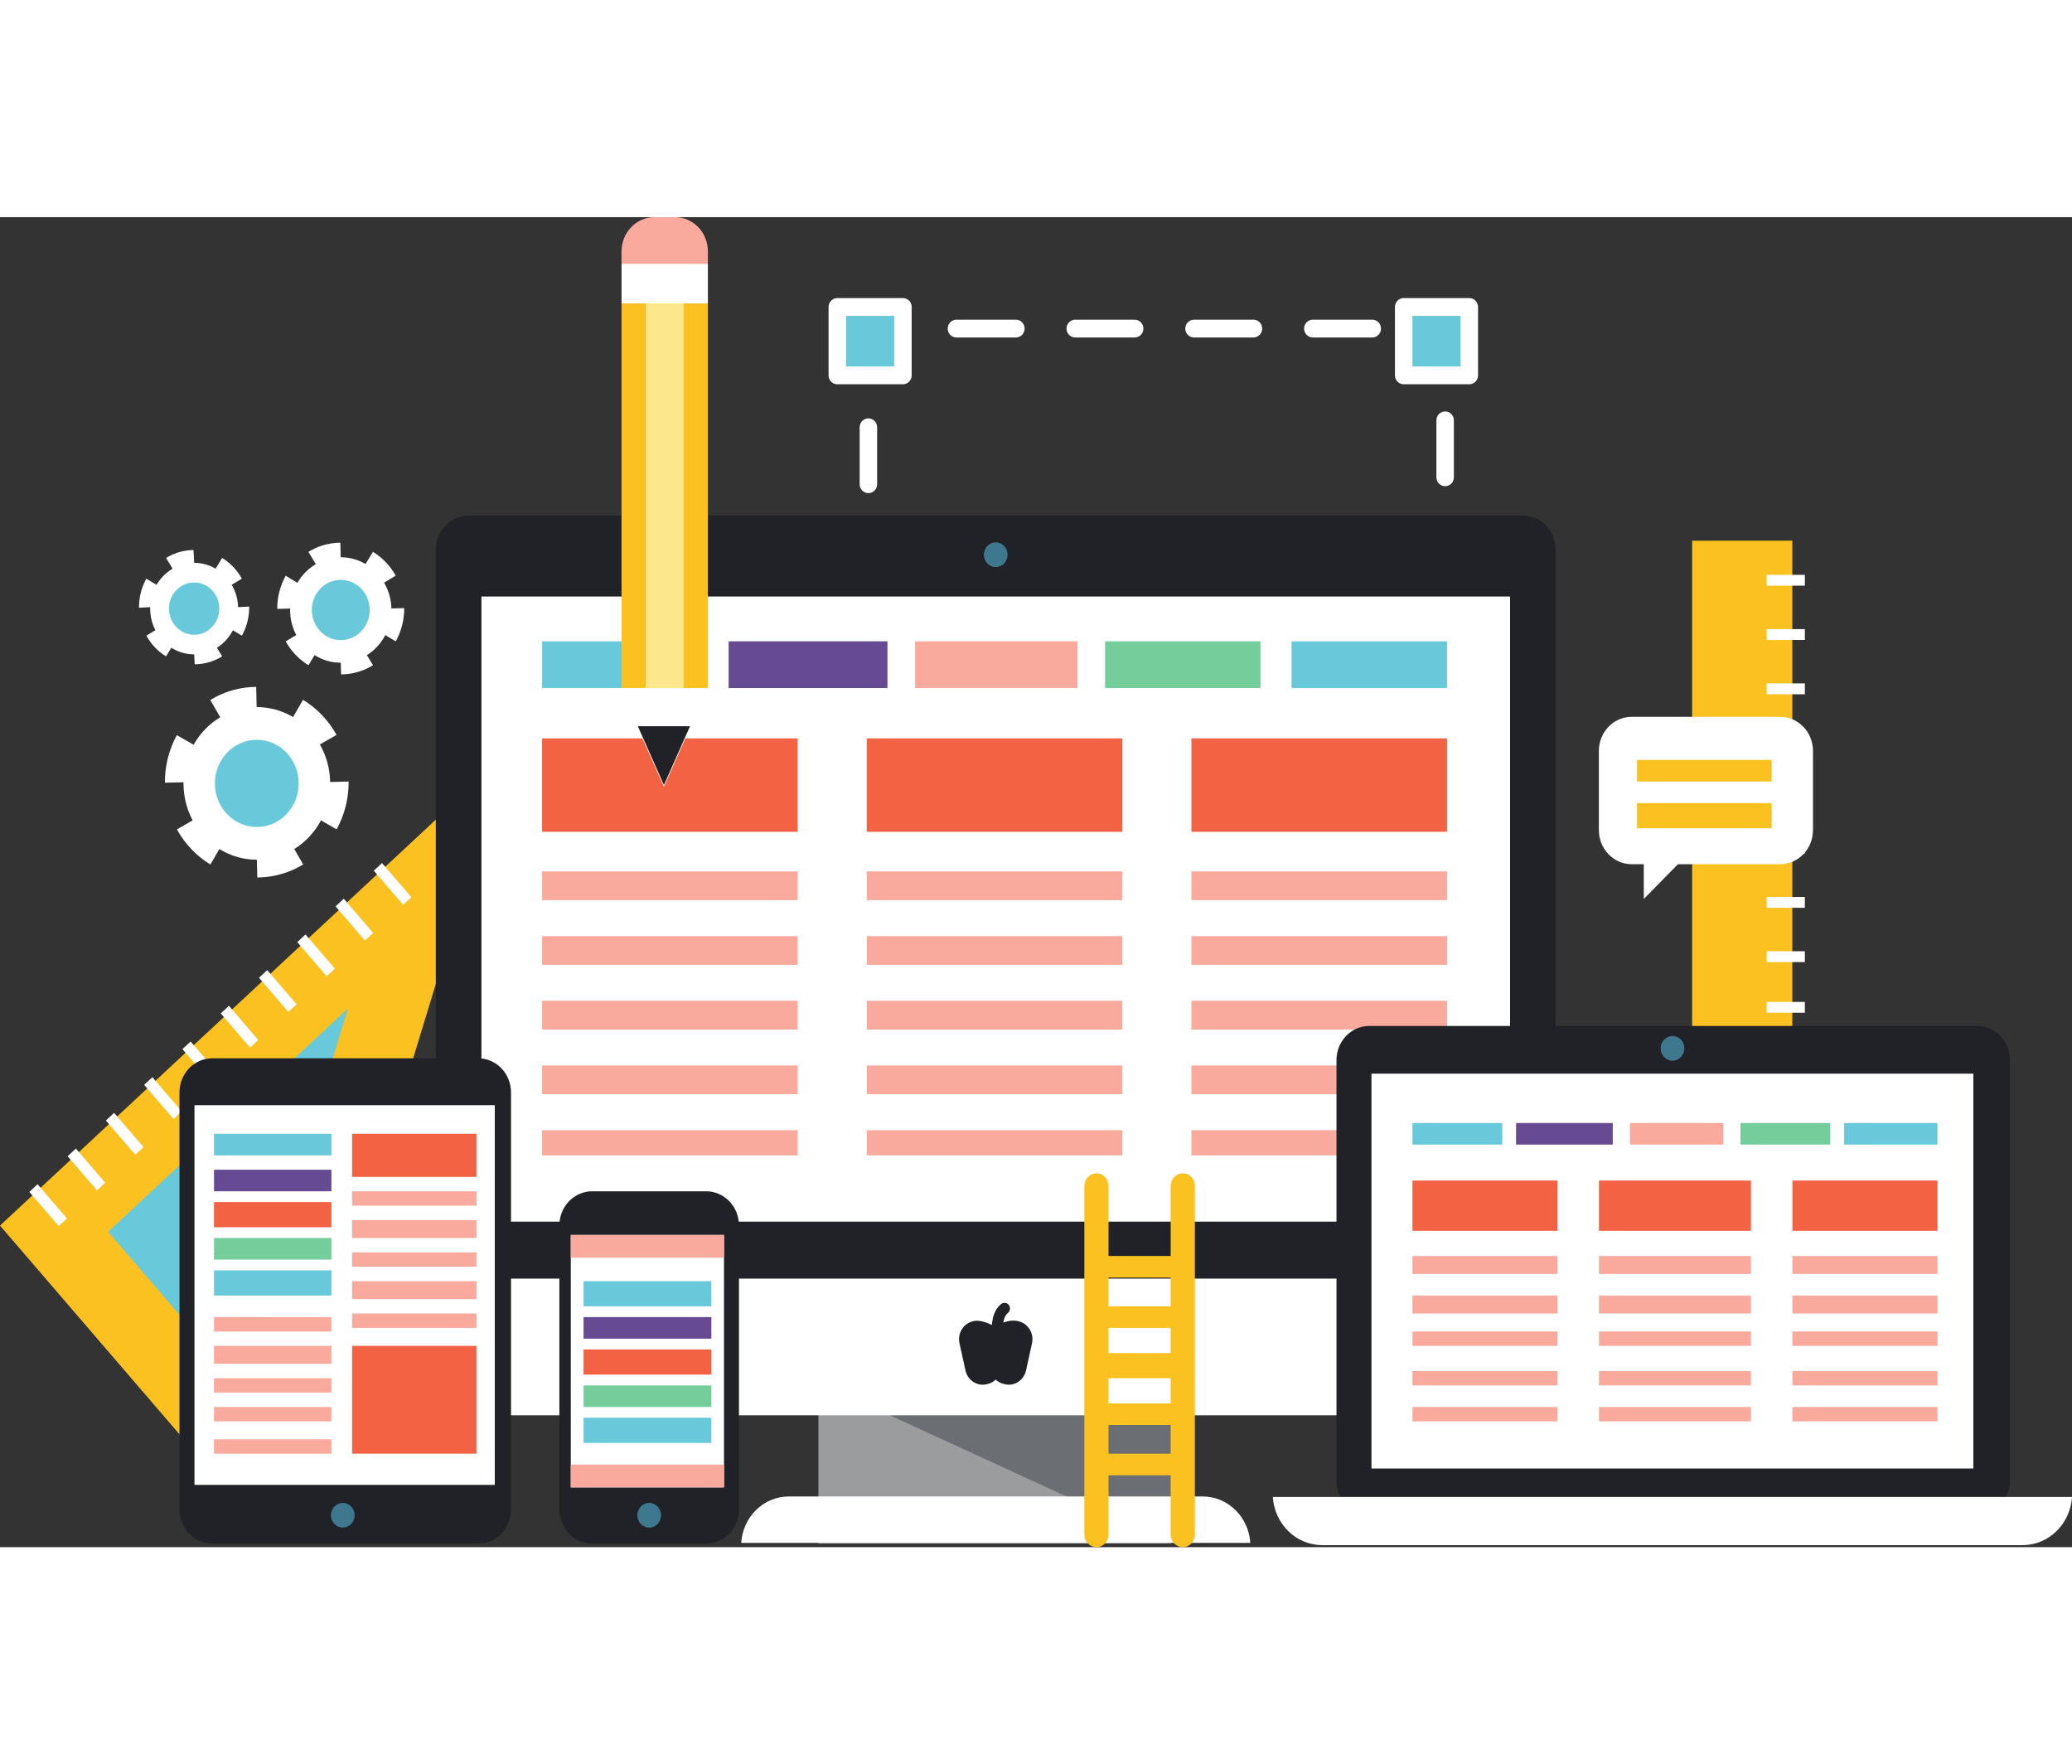<svg xmlns="http://www.w3.org/2000/svg" height="243.735" viewBox="0 0 286.291 183.735" width="286.291"><rect x="0" y="0" width="286.291" height="183.735" fill="#333333" stroke="none"/><defs><clipPath id="a"><path d="M5900 2420h290v2790h-290V2420z"/></clipPath><clipPath id="b"><path d="M1775.1 2438.9l-774.7 865.7 1463.8 1310.1-689.1-2175.8z"/></clipPath></defs><g fill="none" stroke="#fff" stroke-width="8.746" stroke-linecap="round" stroke-linejoin="round"><path d="M922.32 445.06v-15.04h-14.696" transform="matrix(.276 0 0 -.281 -54.884 201.366)"/><path d="M879.96 430.02H663.85" stroke-dasharray="29.735, 29.735" transform="matrix(.276 0 0 -.281 -54.884 201.366)"/><path d="M648.29 430.02h-14.696v15.04" transform="matrix(.276 0 0 -.281 -54.884 201.366)"/><path d="M633.59 473.37v159.26" stroke-dasharray="27.986, 27.986" transform="matrix(.276 0 0 -.281 -54.884 201.366)"/><path d="M633.59 646.79v15.04h14.696" transform="matrix(.276 0 0 -.281 -54.884 201.366)"/><path d="M677.68 661.83h216.11" stroke-dasharray="29.735, 29.735" transform="matrix(.276 0 0 -.281 -54.884 201.366)"/><path d="M907.62 661.83h14.696v-15.04" transform="matrix(.276 0 0 -.281 -54.884 201.366)"/><path d="M922.32 616.71V459.22" stroke-dasharray="27.986, 27.986" transform="matrix(.276 0 0 -.281 -54.884 201.366)"/></g><path d="M115.705 22.098h9.067v-9.435h-9.067v9.435z" fill="#67c9d9"/><path d="M618.03 638.83h32.85v33.622h-32.85V638.83z" stroke-miterlimit="10" fill="none" stroke="#fff" stroke-width="8.746" stroke-linecap="round" stroke-linejoin="round" transform="matrix(.276 0 0 -.281 -54.884 201.366)"/><path d="M193.967 22.098h9.067v-9.435h-9.067v9.435z" fill="#67c9d9"/><path d="M901.57 638.83h32.85v33.622h-32.85V638.83z" stroke-miterlimit="10" fill="none" stroke="#fff" stroke-width="8.746" stroke-linecap="round" stroke-linejoin="round" transform="matrix(.276 0 0 -.281 -54.884 201.366)"/><path d="M233.805 183.24h13.84V44.693h-13.84V183.24z" fill="#fbc121"/><g clip-path="url(#a)" stroke-miterlimit="10" fill="none" stroke="#fff" stroke-width="30" transform="matrix(.048 0 0 -.05 -47.74 303.41)"><path d="M6080 3885h240M6080 3735h240M6080 3885h240M6080 4025h240M6080 4175h240M6080 4325h240M6080 4475h240M6080 4615h240M6080 4765h240M6080 4915h240M6080 5065h240M6080 3585h240M6080 3435h240M6080 3285h240M6080 3145h240M6080 2995h240M6080 2845h240M6080 2695h240M6080 2545h240"/></g><path d="M36.973 182.3L0 139.31l69.858-65.054L36.973 182.3" fill="#fbc121"/><g clip-path="url(#b)" stroke-miterlimit="10" fill="none" stroke="#fff" stroke-width="31.685" transform="matrix(.048 0 0 -.05 -47.74 303.41)"><path d="M2167 4178.6l-162.01 181.02M2056.9 4080l-161.99 181.03M1946.7 3981.4l-161.99 181.01M1836.5 3882.8l-162 181M1726.3 3784.2l-161.99 181.01M1616.1 3685.6l-162 181M1505.9 3587l-161.99 181.02M1395.8 3488.4l-162 181.01M1285.6 3389.8l-162 181M1175.4 3291.2l-162 181.02"/></g><path d="M14.944 140.17l33.14-30.86-15.6 51.257-17.54-20.396" fill="#67c9d9"/><path d="M113.08 183.24h48.676V160.89H113.08v22.347z" fill="#9a9c9e"/><path d="M161.756 183.348l-48.87-22.456h48.87v22.456" fill="#6b6f74"/><path d="M214.95 146.81V45.937c0-2.607-2.03-4.72-4.536-4.72H64.754c-2.507 0-4.537 2.113-4.537 4.72V146.81h154.73" fill="#212227"/><path d="M66.518 138.768h142.13V52.404H66.52v86.364zM60.22 146.634v14.16c0 2.608 2.03 4.72 4.535 4.72h145.66c2.507 0 4.538-2.112 4.538-4.72v-14.16H60.22" fill="#fff"/><path d="M139.222 46.635c0 .94-.734 1.705-1.638 1.705-.905 0-1.64-.764-1.64-1.705 0-.942.735-1.705 1.64-1.705.904 0 1.638.763 1.638 1.705" fill="#3d788f"/><path d="M138.313 158.15c.302 1.365-.517 2.725-1.83 3.038l-.163.04c-1.31.313-2.618-.54-2.92-1.904l-.826-3.75c-.3-1.363.52-2.723 1.83-3.037l.163-.04c1.31-.312 4.272 1.165 4.573 2.53l-.827 3.124" fill="#212227"/><path d="M136.856 158.15c-.3 1.365.518 2.725 1.83 3.038l.163.04c1.31.313 2.617-.54 2.918-1.904l.827-3.75c.3-1.363-.518-2.723-1.83-3.037l-.163-.04c-1.31-.312-3.682.64-3.983 2.006l.236 3.647" fill="#212227"/><path d="M698.67 164.51s-2.434 11.214 3.045 15.574" stroke-miterlimit="10" fill="none" stroke="#212227" stroke-width="5.542" stroke-linecap="round" transform="matrix(.276 0 0 -.281 -54.884 201.366)"/><path d="M172.755 183.143c-.227-3.578-3.08-6.41-6.576-6.41h-57.19c-3.495 0-6.348 2.832-6.575 6.41h70.34" fill="#fff"/><path d="M74.903 84.914h35.314v-12.91H74.903v12.91z" fill="#f36343"/><g fill="#f9aa9d"><path d="M74.903 94.352h35.314V90.38H74.903v3.972zM74.903 103.29h35.314v-3.973H74.903v3.972zM74.903 112.227h35.314v-3.973H74.903v3.973zM74.903 121.165h35.314v-3.973H74.903v3.973zM74.903 129.61h35.314v-3.477H74.903v3.476z"/></g><path d="M119.762 84.914h35.314v-12.91h-35.314v12.91z" fill="#f36343"/><g fill="#f9aa9d"><path d="M119.762 94.352h35.314V90.38h-35.314v3.972zM119.762 103.29h35.314v-3.973h-35.314v3.972zM119.762 112.227h35.314v-3.973h-35.314v3.973zM119.762 121.165h35.314v-3.973h-35.314v3.973zM119.762 129.61h35.314v-3.477h-35.314v3.476z"/></g><path d="M164.62 84.914h35.315v-12.91H164.62v12.91z" fill="#f36343"/><g fill="#f9aa9d"><path d="M164.62 94.352h35.315V90.38H164.62v3.972zM164.62 103.29h35.315v-3.973H164.62v3.972zM164.62 112.227h35.315v-3.973H164.62v3.973zM164.62 121.165h35.315v-3.973H164.62v3.973zM164.62 129.61h35.315v-3.477H164.62v3.476z"/></g><path d="M74.903 65.052h21.952v-6.456H74.903v6.456z" fill="#67c9d9"/><path d="M100.673 65.052h21.95v-6.456h-21.95v6.456z" fill="#664b92"/><path d="M126.442 65.052h22.43v-6.456h-22.43v6.456z" fill="#f9aa9d"/><path d="M152.69 65.052h21.473v-6.456H152.69v6.456z" fill="#74ce9c"/><path d="M178.458 65.052h21.474v-6.456h-21.474v6.456z" fill="#67c9d9"/><path d="M277.72 174.545c0 2.608-2.03 4.72-4.536 4.72H189.2c-2.506 0-4.537-2.112-4.537-4.72v-58.093c0-2.608 2.03-4.72 4.536-4.72h83.984c2.505 0 4.536 2.112 4.536 4.72v58.093" fill="#212227"/><path d="M189.5 172.87h83.16v-54.545H189.5v54.544zM175.866 176.805c.236 3.714 3.197 6.65 6.825 6.65h96.776c3.628 0 6.59-2.936 6.825-6.65H175.867" fill="#fff"/><path d="M232.73 114.826c0 .94-.735 1.704-1.638 1.704-.906 0-1.64-.763-1.64-1.704 0-.94.734-1.705 1.64-1.705.903 0 1.637.765 1.637 1.706" fill="#3d788f"/><path d="M195.163 140.036h20.042v-6.952h-20.042v6.952z" fill="#f36343"/><g fill="#f9aa9d"><path d="M195.163 145.994h20.042v-2.483h-20.042v2.484zM195.163 151.458h20.042v-2.483h-20.042v2.483zM195.163 155.928h20.042v-1.986h-20.042v1.986zM195.163 161.39h20.042v-1.987h-20.042v1.986zM195.163 166.356h20.042v-1.986h-20.042v1.986z"/></g><path d="M220.932 140.036h20.997v-6.952H220.93v6.952z" fill="#f36343"/><g fill="#f9aa9d"><path d="M220.932 145.994h20.997v-2.483H220.93v2.484zM220.932 151.458h20.997v-2.483H220.93v2.483zM220.932 155.928h20.997v-1.986H220.93v1.986zM220.932 161.39h20.997v-1.987H220.93v1.986zM220.932 166.356h20.997v-1.986H220.93v1.986z"/></g><path d="M247.662 140.036h20.042v-6.952h-20.042v6.952z" fill="#f36343"/><g fill="#f9aa9d"><path d="M247.662 145.994h20.042v-2.483h-20.042v2.484zM247.662 151.458h20.042v-2.483h-20.042v2.483zM247.662 155.928h20.042v-1.986h-20.042v1.986zM247.662 161.39h20.042v-1.987h-20.042v1.986zM247.662 166.356h20.042v-1.986h-20.042v1.986z"/></g><g><path d="M195.163 128.12h12.407v-2.98h-12.407v2.98z" fill="#67c9d9"/><path d="M209.477 128.12h13.362v-2.98h-13.363v2.98z" fill="#664b92"/><path d="M225.22 128.12h12.886v-2.98H225.22v2.98z" fill="#f9aa9d"/><path d="M240.485 128.12h12.407v-2.98h-12.407v2.98z" fill="#74ce9c"/><path d="M254.81 128.12h12.885v-2.98H254.81v2.98z" fill="#67c9d9"/><path d="M102.105 178.518c0 2.607-2.03 4.72-4.536 4.72H81.825c-2.505 0-4.536-2.113-4.536-4.72v-39.225c0-2.607 2.03-4.72 4.536-4.72H97.57c2.504 0 4.535 2.113 4.535 4.72v39.225" fill="#212227"/><path d="M78.867 175.48h21.17v-34.875h-21.17v34.875z" fill="#fff"/><path d="M78.867 143.75h21.17v-3.147h-21.17v3.146zM78.867 175.48h21.17v-3.146h-21.17v3.146z" fill="#f9aa9d"/><path d="M91.34 179.327c0 .94-.734 1.705-1.637 1.705-.905 0-1.64-.764-1.64-1.705 0-.94.735-1.705 1.64-1.705.903 0 1.637.764 1.637 1.705" fill="#3d788f"/><path d="M80.63 150.464H98.29v-3.476H80.63v3.476z" fill="#67c9d9"/><path d="M80.63 154.935H98.29v-2.98H80.63v2.98z" fill="#664b92"/><path d="M80.63 159.9H98.29v-3.477H80.63v3.476z" fill="#f36343"/><path d="M80.63 164.37H98.29v-2.98H80.63v2.98z" fill="#74ce9c"/><path d="M80.63 169.333H98.29v-3.476H80.63v3.476z" fill="#67c9d9"/><path d="M70.608 178.518c0 2.607-2.03 4.72-4.535 4.72h-36.74c-2.506 0-4.537-2.113-4.537-4.72V120.92c0-2.606 2.03-4.72 4.536-4.72h36.74c2.506 0 4.536 2.114 4.536 4.72v57.598" fill="#212227"/><path d="M26.87 175.13h41.497v-52.447H26.87v52.448z" fill="#fff"/><path d="M49.004 179.327c0 .94-.734 1.705-1.637 1.705-.906 0-1.64-.764-1.64-1.705 0-.94.734-1.705 1.64-1.705.903 0 1.637.764 1.637 1.705" fill="#3d788f"/><path d="M29.57 129.61h16.225v-2.98H29.57v2.98z" fill="#67c9d9"/><path d="M29.57 134.573h16.225v-2.98H29.57v2.98z" fill="#664b92"/><path d="M29.57 139.54h16.225v-3.476H29.57v3.476z" fill="#f36343"/><path d="M29.57 144.01h16.225v-2.98H29.57v2.98z" fill="#74ce9c"/><path d="M29.57 148.974h16.225v-3.476H29.57v3.476z" fill="#67c9d9"/><path d="M48.657 132.586h17.18v-5.96h-17.18v5.96z" fill="#f36343"/></g><g fill="#f9aa9d"><path d="M48.657 136.56h17.18v-1.987h-17.18v1.987zM48.657 141.03h17.18v-2.483h-17.18v2.483zM48.657 145h17.18v-1.986h-17.18V145zM48.657 149.47h17.18v-2.482h-17.18v2.483zM48.657 153.445h17.18v-1.987h-17.18v1.987zM29.57 153.94h16.225v-1.985H29.57v1.986zM29.57 158.41h16.225v-2.484H29.57v2.483zM29.57 162.382h16.225v-1.986H29.57v1.986zM29.57 166.356h16.225v-1.986H29.57v1.986zM29.57 170.823h16.225v-1.986H29.57v1.986z"/></g><path d="M48.657 170.823h17.18v-14.897h-17.18v14.897z" fill="#f36343"/><path d="M364.1 438.82c0-20.747-16.433-37.566-36.703-37.566-20.27 0-36.7 16.82-36.7 37.566 0 20.745 16.43 37.565 36.7 37.565 20.27 0 36.703-16.82 36.703-37.565z" stroke-miterlimit="10" fill="none" stroke="#fff" stroke-width="18.566" stroke-dasharray="19.437, 19.437" transform="matrix(.276 0 0 -.281 -54.884 201.366)"/><path d="M45.615 78.224c0 5.822-4.536 10.542-10.13 10.542-5.596 0-10.13-4.72-10.13-10.542 0-5.82 4.534-10.54 10.13-10.54 5.594 0 10.13 4.72 10.13 10.54" fill="#fff"/><path d="M41.27 78.224c0 3.327-2.59 6.024-5.788 6.024-3.198 0-5.79-2.697-5.79-6.024 0-3.326 2.592-6.023 5.79-6.023 3.197 0 5.788 2.698 5.788 6.024" fill="#67c9d9"/><path d="M394.79 524.19c0-14.334-11.354-25.954-25.358-25.954-14.004 0-25.358 11.62-25.358 25.954 0 14.334 11.354 25.954 25.358 25.954 14.004 0 25.358-11.62 25.358-25.954z" stroke-miterlimit="10" fill="none" stroke="#fff" stroke-width="12.827" stroke-dasharray="13.429, 13.429" transform="matrix(.276 0 0 -.281 -54.884 201.366)"/><path d="M54.086 54.268c0 4.022-3.134 7.283-7 7.283-3.865 0-7-3.26-7-7.282 0-4.023 3.135-7.283 7-7.283 3.866 0 7 3.26 7 7.283" fill="#fff"/><path d="M51.086 54.268c0 2.298-1.79 4.162-4 4.162s-4-1.863-4-4.162c0-2.3 1.79-4.162 4-4.162s4 1.863 4 4.162" fill="#67c9d9"/><path d="M318.05 524.87c0-12.45-9.858-22.54-22.02-22.54-12.162 0-22.02 10.09-22.02 22.54 0 12.447 9.858 22.54 22.02 22.54 12.162 0 22.02-10.093 22.02-22.54z" stroke-miterlimit="10" fill="none" stroke="#fff" stroke-width="11.139" stroke-dasharray="11.662, 11.662" transform="matrix(.276 0 0 -.281 -54.884 201.366)"/><path d="M32.904 54.077c0 3.493-2.72 6.325-6.078 6.325-3.357 0-6.078-2.832-6.078-6.325 0-3.493 2.72-6.325 6.078-6.325 3.357 0 6.078 2.832 6.078 6.325" fill="#fff"/><path d="M30.3 54.077c0 1.996-1.556 3.614-3.475 3.614-1.918 0-3.473-1.617-3.473-3.613s1.555-3.614 3.473-3.614c1.92 0 3.474 1.618 3.474 3.614" fill="#67c9d9"/><g fill="#fbc121"><path d="M153.166 181.997c0 .96-.748 1.738-1.67 1.738-.923 0-1.67-.778-1.67-1.738V133.83c0-.96.747-1.74 1.67-1.74.922 0 1.67.78 1.67 1.74v48.167M165.096 181.997c0 .96-.748 1.738-1.67 1.738-.923 0-1.67-.778-1.67-1.738V133.83c0-.96.747-1.74 1.67-1.74.922 0 1.67.78 1.67 1.74v48.167"/><path d="M151.736 146.49h11.453v-2.98h-11.454v2.98zM151.736 153.445h11.453v-2.98h-11.454v2.98zM151.736 160.395h11.453v-3.476h-11.454v3.475zM151.736 166.853h11.453v-2.98h-11.454v2.98zM151.736 173.804h11.453v-2.98h-11.454v2.98z"/></g><g><path d="M250.505 73.746c0-2.607-2.03-4.72-4.536-4.72h-20.517c-2.505 0-4.536 2.113-4.536 4.72v10.92c0 2.606 2.03 4.72 4.536 4.72h20.516c2.504 0 4.535-2.114 4.535-4.72v-10.92" fill="#fff"/><path d="M232.84 88.374l-5.714 5.814v-7.782" fill="#fff"/><path d="M226.187 77.963h18.61v-2.98h-18.61v2.98zM226.187 84.42h18.61v-3.476h-18.61v3.476z" fill="#fbc121"/><path d="M97.81 6.206c0 2.607-2.03 4.72-4.536 4.72h-2.858c-2.505 0-4.536-2.113-4.536-4.72V4.722c0-2.607 2.03-4.72 4.536-4.72h2.858c2.505 0 4.536 2.113 4.536 4.72v1.484" fill="#f9aa9d"/><path d="M85.88 65.052h11.93V11.917H85.88v53.135z" fill="#fbc121"/><path d="M89.22 65.052h5.25V11.917h-5.25v53.135z" fill="#fce78d"/><path d="M97.783 65.052H85.686l6.05 13.636 6.047-13.636" fill="#fff"/><path d="M88.13 70.325l3.606 8.13 3.606-8.13h-7.21" fill="#212227"/><path d="M85.88 11.92h11.93V6.456H85.88v5.462z" fill="#fff"/></g></svg>
